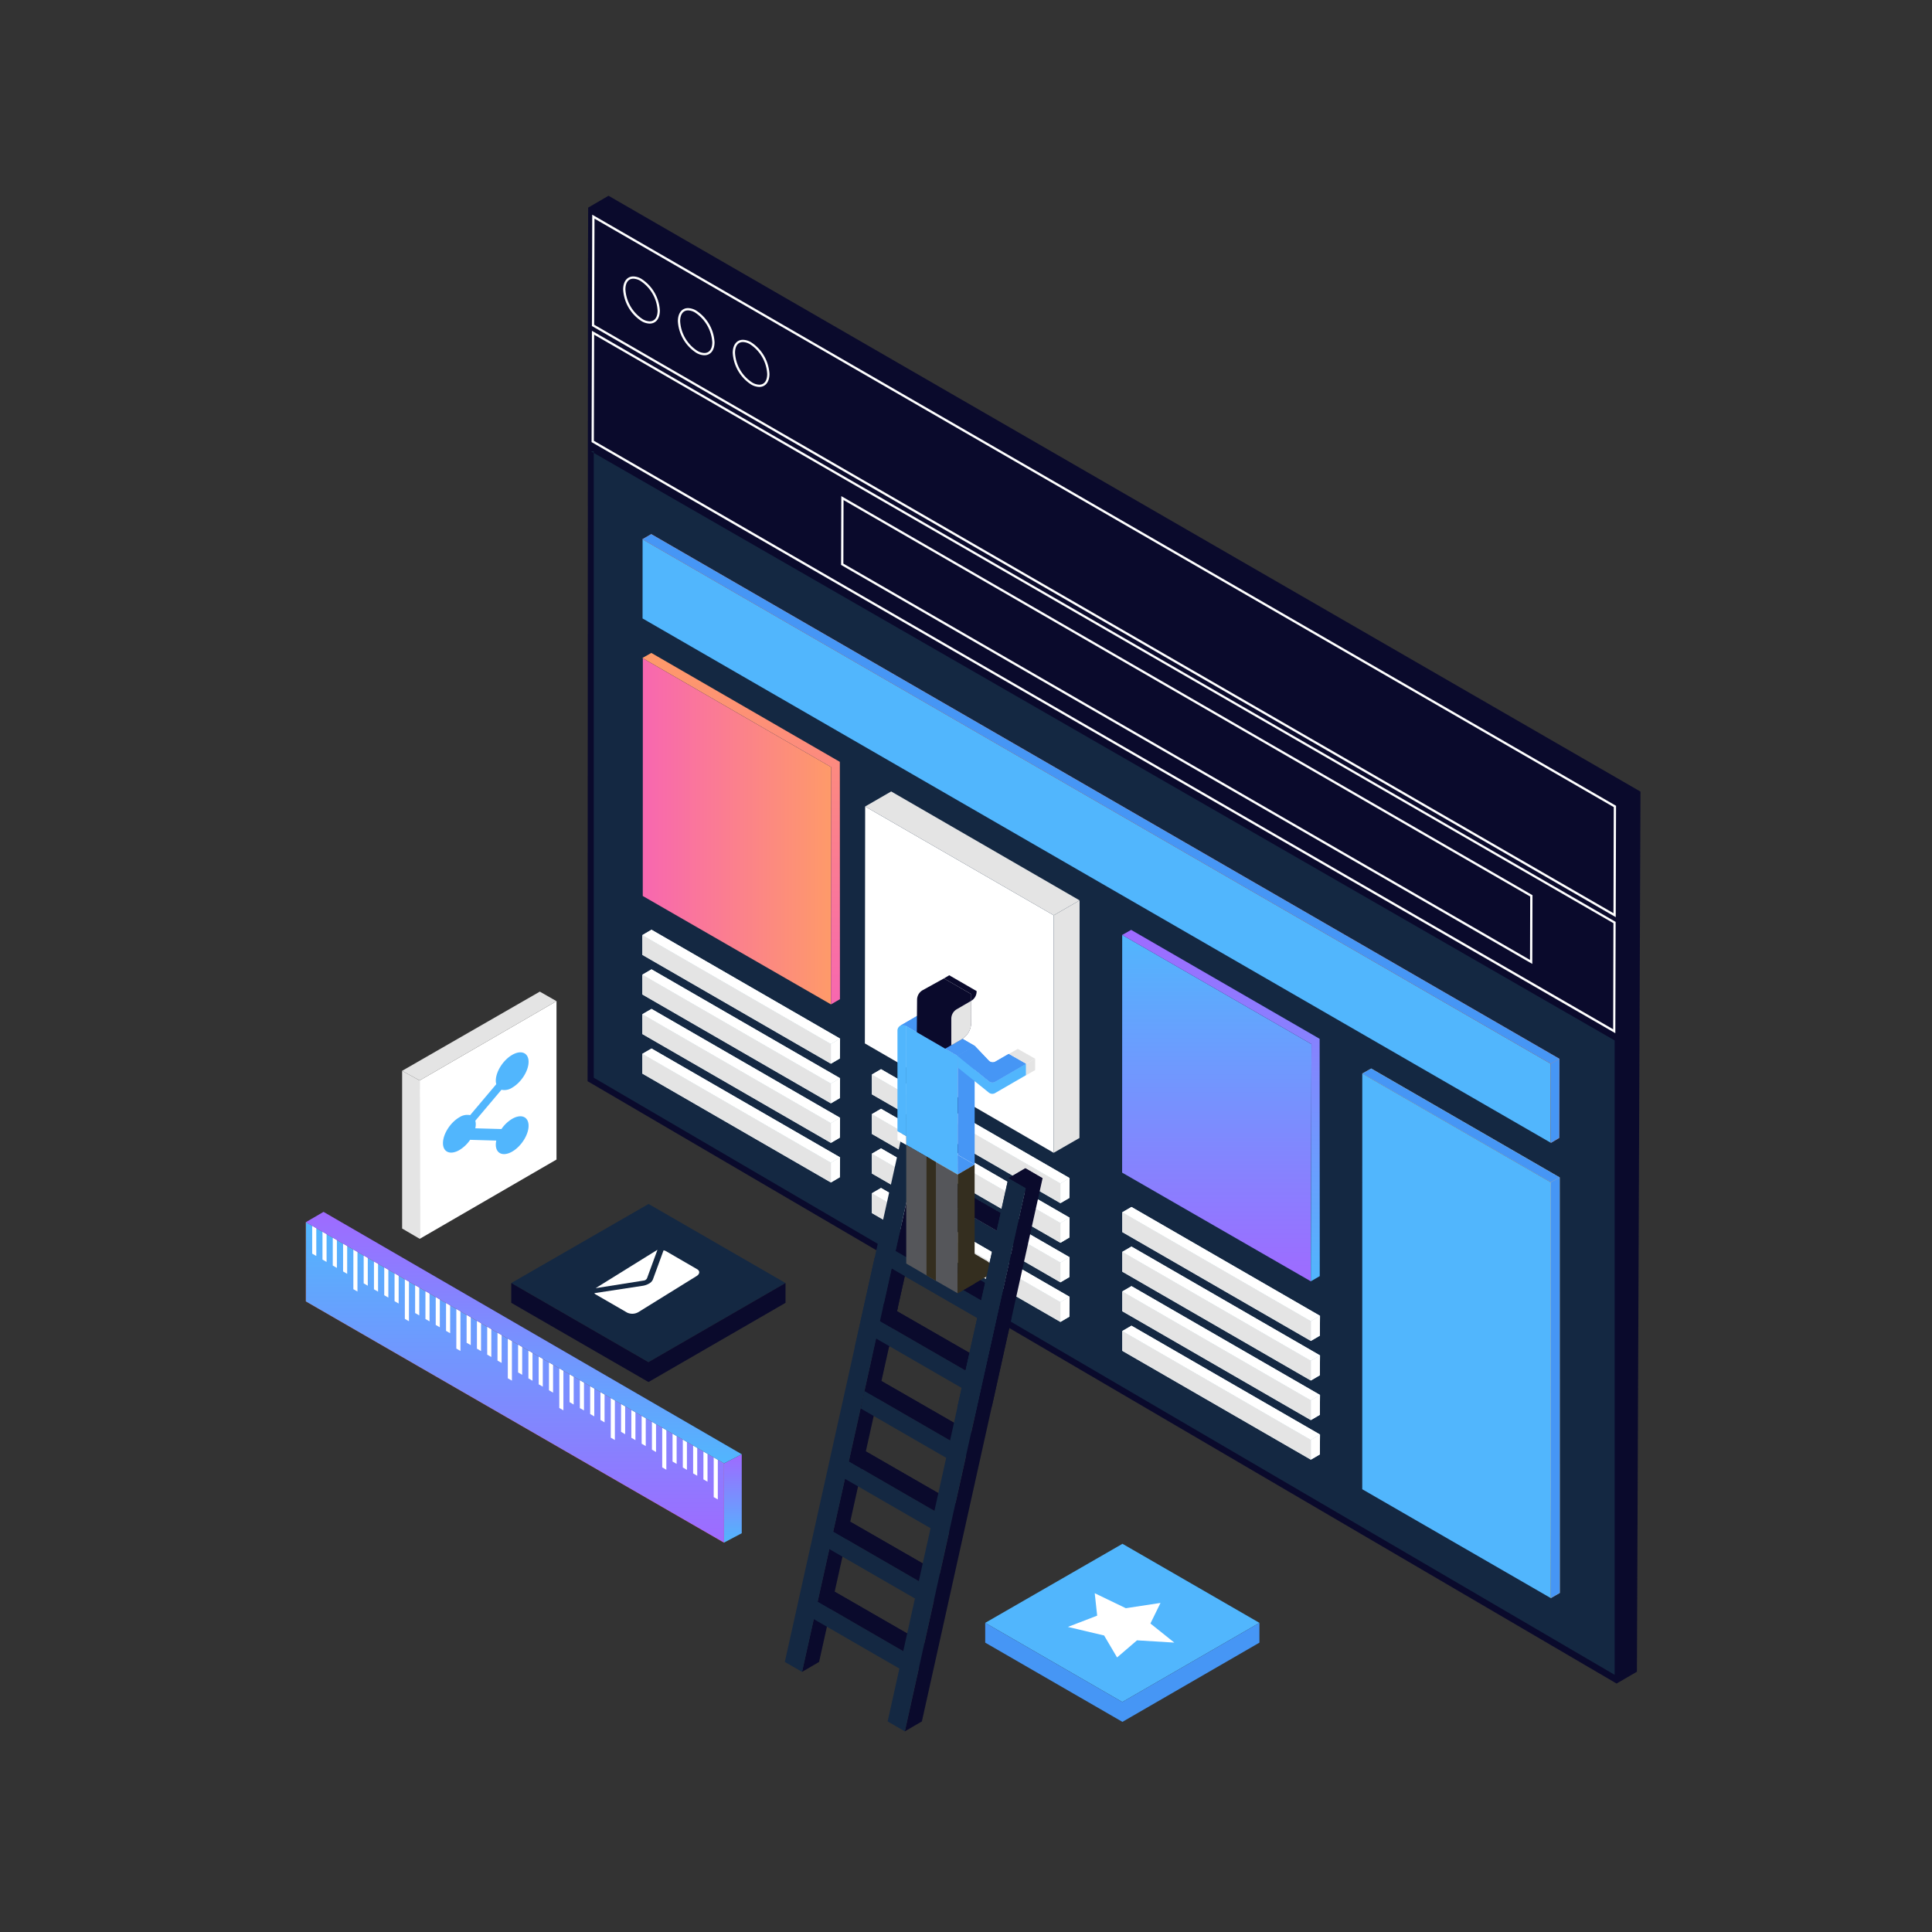 <svg xmlns="http://www.w3.org/2000/svg" xmlns:xlink="http://www.w3.org/1999/xlink" width="665" height="665" viewBox="0 0 665 665">
  <rect x="0" y="0" width="665" height="665" fill="#333333" stroke="none"/>
  <defs>
    <linearGradient id="linear-gradient" x1="221.24" y1="286.15" x2="286.1" y2="286.15" gradientUnits="userSpaceOnUse">
      <stop offset="0" stop-color="#f867b0"/>
      <stop offset="1" stop-color="#fe9a69"/>
    </linearGradient>
    <linearGradient id="linear-gradient-2" x1="418.83" y1="441.03" x2="418.83" y2="321.81" gradientUnits="userSpaceOnUse">
      <stop offset="0" stop-color="#9f6aff"/>
      <stop offset="1" stop-color="#51b6fd"/>
    </linearGradient>
    <linearGradient id="linear-gradient-3" x1="255.11" y1="345.72" x2="255.11" y2="224.74" xlink:href="#linear-gradient"/>
    <linearGradient id="linear-gradient-4" x1="420.26" y1="441.03" x2="420.26" y2="320.07" gradientUnits="userSpaceOnUse">
      <stop offset="0" stop-color="#51b6fd"/>
      <stop offset="1" stop-color="#9f6aff"/>
    </linearGradient>
    <linearGradient id="linear-gradient-5" x1="177.24" y1="530.98" x2="177.24" y2="420.67" xlink:href="#linear-gradient-2"/>
    <linearGradient id="linear-gradient-6" x1="252.26" y1="530.98" x2="252.26" y2="500.56" xlink:href="#linear-gradient-4"/>
    <linearGradient id="linear-gradient-7" x1="180.29" y1="503.7" x2="180.29" y2="417.13" xlink:href="#linear-gradient-4"/>
  </defs>
  <title>animation06</title>
  <g id="Layer_2" data-name="Layer 2">
    <g id="Layer_1-2" data-name="Layer 1">
      <g>
        <line id="bezier04" x1="334.65" y1="610" x2="285.65" y2="582" fill="none"/>
        <line id="bezier03" x1="393.65" y1="644" x2="334.65" y2="610" fill="none"/>
        <line id="bezier02" x1="182.65" y1="522" x2="393.65" y2="644" fill="none"/>
        <line id="bezier01" x1="292.15" y1="585.5" x2="182.65" y2="522" fill="none"/>
        <g>
          <polyline points="175.98 441.62 223.24 414.41 270.38 441.62 223.19 468.86 175.98 441.62" fill="#142842"/>
          <polyline points="175.98 441.62 175.98 448.44 223.21 475.7 270.38 448.44 270.38 441.62 223.19 468.86 175.98 441.62" fill="#0a0a2c"/>
          <path d="M221.51,440.78l-16.46,2.61.24-.17L226,430.36l.29-.15L222.7,440A1.45,1.45,0,0,1,221.51,440.78Z" fill="#fff"/>
          <path d="M229.18,430.62l10.8,6.26c1,.59.92,1.64-.21,2.34l-20,12.39a4.18,4.18,0,0,1-3.89.2l-10.81-6.25a1.39,1.39,0,0,1-.5-.45l16.61-2.53a6.21,6.21,0,0,0,2.29-.81,2.9,2.9,0,0,0,1.27-1.4l3.66-10A2.61,2.61,0,0,1,229.18,430.62Z" fill="#fff"/>
        </g>
        <g>
          <polyline points="191.55 344.6 144.45 371.9 144.47 426.41 191.55 399.12 191.55 344.6" fill="#fff"/>
          <path d="M176.3,385.1a11.8,11.8,0,0,0-3.7,3.52l-9-.25a6.91,6.91,0,0,0,.16-1.4,4.49,4.49,0,0,0-.16-1.21l9-10.66a4.83,4.83,0,0,0,3.7-.73c3.12-1.8,5.64-5.78,5.64-8.89s-2.52-4.19-5.64-2.39-5.64,5.77-5.64,8.88a4.49,4.49,0,0,0,.16,1.21l-9,10.66a4.91,4.91,0,0,0-3.71.74c-3.11,1.79-5.64,5.77-5.64,8.89s2.53,4.18,5.64,2.39a12,12,0,0,0,3.71-3.53l9,.26a6.74,6.74,0,0,0-.16,1.39c0,3.12,2.53,4.19,5.64,2.4s5.64-5.78,5.64-8.89S179.42,383.3,176.3,385.1Z" fill="#51b6fd"/>
          <polyline points="144.47 426.41 138.41 422.86 138.41 368.58 144.45 371.9 144.47 426.41" fill="#e4e4e4"/>
          <polyline points="185.81 341.32 138.41 368.58 144.45 371.9 191.55 344.6 185.81 341.32" fill="#e4e4e4"/>
        </g>
        <g>
          <polyline points="339.11 558.59 386.36 531.38 433.5 558.59 386.31 585.84 339.11 558.59" fill="#51b6fd"/>
          <polygon points="399.45 551.73 395.98 558.81 404.2 565.39 391.36 564.61 384.5 570.5 380.04 562.94 367.57 559.99 377.65 556.11 376.81 548.39 387.51 553.55 399.45 551.73" fill="#fff"/>
          <polyline points="339.11 558.59 339.11 565.4 386.34 592.67 433.5 565.4 433.5 558.59 386.31 585.84 339.11 558.59" fill="#4696f5"/>
        </g>
        <rect width="665" height="665" fill="none"/>
        <g>
          <path d="M209.45,67.38l-7,4.08-.09,30.18,0,0V113h0l-.11,259.15L556.43,579.48l7-4.07,1.23-302.94Z" fill="#0a0a2c"/>
          <g>
            <path d="M236.83,106.84h0a5,5,0,0,1,2.45.76,13.23,13.23,0,0,1,5.89,10.22c0,2.31-1,3.68-2.72,3.68a5,5,0,0,1-2.43-.75,13,13,0,0,1-5.91-10.21c0-2.32,1-3.7,2.72-3.7m0-.79c-2.07,0-3.49,1.65-3.5,4.49a13.86,13.86,0,0,0,6.3,10.88,5.66,5.66,0,0,0,2.82.86c2.06,0,3.49-1.63,3.5-4.46a13.91,13.91,0,0,0-6.28-10.9,5.75,5.75,0,0,0-2.84-.87Z" fill="#fff"/>
            <path d="M218,95.93h0a5,5,0,0,1,2.44.76,13.06,13.06,0,0,1,5.9,10.23c0,2.3-1,3.68-2.72,3.68a5,5,0,0,1-2.44-.76,13.19,13.19,0,0,1-5.91-10.21c0-2.32,1-3.7,2.73-3.7m0-.78c-2.07,0-3.5,1.64-3.51,4.48a13.91,13.91,0,0,0,6.3,10.89,5.79,5.79,0,0,0,2.83.86c2.07,0,3.5-1.63,3.51-4.46a13.9,13.9,0,0,0-6.3-10.9,5.74,5.74,0,0,0-2.83-.87Z" fill="#fff"/>
            <path d="M255.72,117.74h0a5,5,0,0,1,2.44.76,13,13,0,0,1,5.91,10.23c0,2.3-1,3.68-2.73,3.68a5,5,0,0,1-2.44-.76,13,13,0,0,1-5.9-10.21c0-2.32,1-3.7,2.72-3.7m0-.78c-2.07,0-3.5,1.64-3.51,4.48a13.93,13.93,0,0,0,6.3,10.89,5.82,5.82,0,0,0,2.83.86c2.07,0,3.5-1.63,3.51-4.46a13.9,13.9,0,0,0-6.3-10.91,5.82,5.82,0,0,0-2.83-.86Z" fill="#fff"/>
            <path d="M290.35,172.12,526.7,308.58l-.06,21.84L290.29,194l.06-21.85m-.77-1.35-.08,23.65L527.42,331.78l.07-23.65L289.58,170.77Z" fill="#fff"/>
            <path d="M204.63,75.26,555.46,277.81l-.1,36.52L204.52,111.77l.11-36.51m-.78-1.36-.11,38.32,352.4,203.46.11-38.32L203.85,73.9Z" fill="#fff"/>
            <path d="M204.51,115.21,555.35,317.76l-.1,36.52L204.41,151.72l.1-36.51m-.77-1.35-.12,38.31L556,355.63l.11-38.32L203.74,113.86Z" fill="#fff"/>
          </g>
          <polyline points="204.37 155.34 204.37 370.95 555.77 576.48 555.77 358.12 203.41 155.34" fill="#142842"/>
          <polyline points="221.18 185.63 221.17 212.87 533.77 393.34 533.79 366.14 221.18 185.63" fill="#51b6fd"/>
          <polyline points="221.27 226.59 221.24 308.4 286.03 345.72 286.1 264.05 221.27 226.59" fill="url(#linear-gradient)"/>
          <polyline points="297.79 277.59 297.69 359.15 362.68 396.8 362.7 315.05 297.79 277.59" fill="#fff"/>
          <polyline points="386.26 321.81 386.24 403.62 451.19 441.03 451.42 359.39 386.26 321.81" fill="url(#linear-gradient-2)"/>
          <polyline points="468.9 369.53 468.89 512.6 533.79 550.07 534.06 407.11 468.9 369.53" fill="#51b6fd"/>
          <polyline points="221.12 185.61 224.16 183.85 536.75 364.44 536.69 391.72 533.8 393.4 533.79 366.13 221.12 185.61" fill="#f37c54"/>
          <polyline points="536.75 364.44 533.79 366.13 533.8 393.4 536.69 391.64 536.75 364.44" fill="#4696f5"/>
          <polyline points="221.11 226.48 224.19 224.74 289.07 262.23 289.11 343.92 286.03 345.72 286.1 264.05 221.11 226.48" fill="url(#linear-gradient-3)"/>
          <polyline points="386.26 321.81 389.34 320.07 454.22 357.56 454.26 439.25 451.19 441.03 451.42 359.39 386.26 321.81" fill="url(#linear-gradient-4)"/>
          <polyline points="468.89 369.53 471.97 367.79 536.85 405.27 536.88 548.29 533.8 550.07 533.74 406.92 468.89 369.53" fill="#f2c06b"/>
          <polyline points="536.85 405.27 536.85 405.27 536.88 548.29 536.88 548.29 536.85 405.27" fill="#e5f4f7"/>
          <polyline points="536.85 405.27 536.85 405.27 536.88 548.29 536.88 548.29 536.85 405.27" fill="#d1d3d4"/>
          <polyline points="536.85 405.27 533.74 406.92 533.8 550.07 536.88 548.29 536.85 405.27" fill="#4696f5"/>
          <polyline points="224.16 183.85 221.12 185.61 533.79 366.13 536.75 364.44 224.16 183.85" fill="#4696f5"/>
          <polyline points="471.97 367.79 468.89 369.53 533.74 406.92 536.85 405.27 471.97 367.79" fill="#4696f5"/>
          <g>
            <polyline points="221.1 321.86 221.1 328.67 286 366.13 286 359.33 221.1 321.86" fill="#e5f4f7"/>
            <polyline points="221.1 321.86 221.1 328.67 286 366.13 286 359.33 221.1 321.86" fill="#e4e4e4"/>
            <polyline points="289.15 357.49 286 359.33 286 366.13 289.08 364.33 289.15 357.49" fill="#e5f4f7"/>
            <polyline points="289.15 357.49 286 359.33 286 366.13 289.08 364.33 289.15 357.49" fill="#fff"/>
            <polyline points="224.25 320.02 221.1 321.86 286 359.33 289.15 357.49 224.25 320.02" fill="#e5f4f7"/>
            <polyline points="224.25 320.02 221.1 321.86 286 359.33 289.15 357.49 224.25 320.02" fill="#fff"/>
            <polyline points="221.1 335.49 221.1 342.3 286 379.77 286 372.95 221.1 335.49" fill="#e5f4f7"/>
            <polyline points="221.1 335.49 221.1 342.3 286 379.77 286 372.95 221.1 335.49" fill="#e4e4e4"/>
            <polyline points="289.15 371.12 286 372.95 286 379.77 289.08 377.96 289.15 371.12" fill="#e5f4f7"/>
            <polyline points="289.15 371.12 286 372.95 286 379.77 289.08 377.96 289.15 371.12" fill="#fff"/>
            <polyline points="224.25 333.65 221.1 335.49 286 372.95 289.15 371.12 224.25 333.65" fill="#e5f4f7"/>
            <polyline points="224.25 333.65 221.1 335.49 286 372.95 289.15 371.12 224.25 333.65" fill="#fff"/>
            <polyline points="221.1 349.1 221.1 355.92 286 393.38 286 386.57 221.1 349.1" fill="#e5f4f7"/>
            <polyline points="221.1 349.1 221.1 355.92 286 393.38 286 386.57 221.1 349.1" fill="#e4e4e4"/>
            <polyline points="289.15 384.74 286 386.57 286 393.38 289.08 391.58 289.15 384.74" fill="#e5f4f7"/>
            <polyline points="289.15 384.74 286 386.57 286 393.38 289.08 391.58 289.15 384.74" fill="#fff"/>
            <polyline points="224.25 347.27 221.1 349.1 286 386.57 289.15 384.74 224.25 347.27" fill="#e5f4f7"/>
            <polyline points="224.25 347.27 221.1 349.1 286 386.57 289.15 384.74 224.25 347.27" fill="#fff"/>
            <polyline points="221.1 362.73 221.1 369.54 286 407.01 286 400.19 221.1 362.73" fill="#e5f4f7"/>
            <polyline points="221.1 362.73 221.1 369.54 286 407.01 286 400.19 221.1 362.73" fill="#e4e4e4"/>
            <polyline points="289.15 398.36 286 400.19 286 407.01 289.08 405.2 289.15 398.36" fill="#e5f4f7"/>
            <polyline points="289.15 398.36 286 400.19 286 407.01 289.08 405.2 289.15 398.36" fill="#fff"/>
            <polyline points="224.25 360.9 221.1 362.73 286 400.19 289.15 398.36 224.25 360.9" fill="#e5f4f7"/>
            <polyline points="224.25 360.9 221.1 362.73 286 400.19 289.15 398.36 224.25 360.9" fill="#fff"/>
          </g>
          <g>
            <polyline points="300.1 369.86 300.1 376.67 365 414.13 365 407.33 300.1 369.86" fill="#e5f4f7"/>
            <polyline points="300.1 369.86 300.1 376.67 365 414.13 365 407.33 300.1 369.86" fill="#e4e4e4"/>
            <polyline points="368.15 405.49 365 407.33 365 414.13 368.08 412.33 368.15 405.49" fill="#e5f4f7"/>
            <polyline points="368.15 405.49 365 407.33 365 414.13 368.08 412.33 368.15 405.49" fill="#fff"/>
            <polyline points="303.25 368.02 300.1 369.86 365 407.33 368.15 405.49 303.25 368.02" fill="#e5f4f7"/>
            <polyline points="303.25 368.02 300.1 369.86 365 407.33 368.15 405.49 303.25 368.02" fill="#fff"/>
            <polyline points="300.1 383.49 300.1 390.3 365 427.77 365 420.95 300.1 383.49" fill="#e5f4f7"/>
            <polyline points="300.1 383.49 300.1 390.3 365 427.77 365 420.95 300.1 383.49" fill="#e4e4e4"/>
            <polyline points="368.15 419.12 365 420.95 365 427.77 368.08 425.96 368.15 419.12" fill="#e5f4f7"/>
            <polyline points="368.15 419.12 365 420.95 365 427.77 368.08 425.96 368.15 419.12" fill="#fff"/>
            <polyline points="303.25 381.65 300.1 383.49 365 420.95 368.15 419.12 303.25 381.65" fill="#e5f4f7"/>
            <polyline points="303.25 381.65 300.1 383.49 365 420.95 368.15 419.12 303.25 381.65" fill="#fff"/>
            <polyline points="300.1 397.1 300.1 403.92 365 441.38 365 434.57 300.1 397.1" fill="#e5f4f7"/>
            <polyline points="300.1 397.1 300.1 403.92 365 441.38 365 434.57 300.1 397.1" fill="#e4e4e4"/>
            <polyline points="368.15 432.74 365 434.57 365 441.38 368.08 439.58 368.15 432.74" fill="#e5f4f7"/>
            <polyline points="368.15 432.74 365 434.57 365 441.38 368.08 439.58 368.15 432.74" fill="#fff"/>
            <polyline points="303.25 395.27 300.1 397.1 365 434.57 368.15 432.74 303.25 395.27" fill="#e5f4f7"/>
            <polyline points="303.25 395.27 300.1 397.1 365 434.57 368.15 432.74 303.25 395.27" fill="#fff"/>
            <polyline points="300.1 410.73 300.1 417.54 365 455.01 365 448.19 300.1 410.73" fill="#e5f4f7"/>
            <polyline points="300.1 410.73 300.1 417.54 365 455.01 365 448.19 300.1 410.73" fill="#e4e4e4"/>
            <polyline points="368.15 446.36 365 448.19 365 455.01 368.08 453.2 368.15 446.36" fill="#e5f4f7"/>
            <polyline points="368.15 446.36 365 448.19 365 455.01 368.08 453.2 368.15 446.36" fill="#fff"/>
            <polyline points="303.25 408.9 300.1 410.73 365 448.19 368.15 446.36 303.25 408.9" fill="#e5f4f7"/>
            <polyline points="303.25 408.9 300.1 410.73 365 448.19 368.15 446.36 303.25 408.9" fill="#fff"/>
          </g>
          <polyline points="386.3 417.27 386.3 424.09 451.2 461.55 451.2 454.74 386.3 417.27" fill="#e5f4f7"/>
          <polyline points="386.3 417.27 386.3 424.09 451.2 461.55 451.2 454.74 386.3 417.27" fill="#e4e4e4"/>
          <polyline points="454.35 452.91 451.2 454.74 451.2 461.55 454.29 459.75 454.35 452.91" fill="#e5f4f7"/>
          <polyline points="454.35 452.91 451.2 454.74 451.2 461.55 454.29 459.75 454.35 452.91" fill="#fff"/>
          <polyline points="389.45 415.44 386.3 417.27 451.2 454.74 454.35 452.91 389.45 415.44" fill="#e5f4f7"/>
          <polyline points="389.45 415.44 386.3 417.27 451.2 454.74 454.35 452.91 389.45 415.44" fill="#fff"/>
          <polyline points="386.3 430.9 386.3 437.71 451.2 475.18 451.2 468.37 386.3 430.9" fill="#e5f4f7"/>
          <polyline points="386.3 430.9 386.3 437.71 451.2 475.18 451.2 468.37 386.3 430.9" fill="#e4e4e4"/>
          <polyline points="454.35 466.53 451.2 468.37 451.2 475.18 454.29 473.37 454.35 466.53" fill="#e5f4f7"/>
          <polyline points="454.35 466.53 451.2 468.37 451.2 475.18 454.29 473.37 454.35 466.53" fill="#fff"/>
          <polyline points="389.45 429.07 386.3 430.9 451.2 468.37 454.35 466.53 389.45 429.07" fill="#e5f4f7"/>
          <polyline points="389.45 429.07 386.3 430.9 451.2 468.37 454.35 466.53 389.45 429.07" fill="#fff"/>
          <polyline points="386.3 444.52 386.3 451.33 451.2 488.8 451.2 481.98 386.3 444.52" fill="#e5f4f7"/>
          <polyline points="386.3 444.52 386.3 451.33 451.2 488.8 451.2 481.98 386.3 444.52" fill="#e4e4e4"/>
          <polyline points="454.35 480.15 451.2 481.98 451.2 488.8 454.29 486.99 454.35 480.15" fill="#e5f4f7"/>
          <polyline points="454.35 480.15 451.2 481.98 451.2 488.8 454.29 486.99 454.35 480.15" fill="#fff"/>
          <polyline points="389.45 442.69 386.3 444.52 451.2 481.98 454.35 480.15 389.45 442.69" fill="#e5f4f7"/>
          <polyline points="389.45 442.69 386.3 444.52 451.2 481.98 454.35 480.15 389.45 442.69" fill="#fff"/>
          <polyline points="386.3 458.14 386.3 464.96 451.2 502.42 451.2 495.61 386.3 458.14" fill="#e5f4f7"/>
          <polyline points="386.3 458.14 386.3 464.96 451.2 502.42 451.2 495.61 386.3 458.14" fill="#e4e4e4"/>
          <polyline points="454.35 493.77 451.2 495.61 451.2 502.42 454.29 500.62 454.35 493.77" fill="#e5f4f7"/>
          <polyline points="454.35 493.77 451.2 495.61 451.2 502.42 454.29 500.62 454.35 493.77" fill="#fff"/>
          <polyline points="389.45 456.31 386.3 458.14 451.2 495.61 454.35 493.77 389.45 456.31" fill="#e5f4f7"/>
          <polyline points="389.45 456.31 386.3 458.14 451.2 495.61 454.35 493.77 389.45 456.31" fill="#fff"/>
          <polyline points="306.75 272.42 297.79 277.59 362.7 315.05 371.6 309.91 306.75 272.42" fill="#e4e4e4"/>
          <polygon points="371.6 309.91 371.55 391.7 362.68 396.8 362.7 315.05 371.6 309.91" fill="#e4e4e4"/>
        </g>
        <g>
          <polyline points="249.21 530.98 105.28 447.94 105.28 420.67 249.21 503.7 249.21 530.98" fill="#eb4517"/>
          <polyline points="249.21 530.98 105.28 447.94 105.28 420.67 249.21 503.7 249.21 530.98" fill="url(#linear-gradient-5)"/>
          <polyline points="108.87 432.32 107.46 431.51 107.46 421.92 108.87 422.74 108.87 432.32" fill="#fff"/>
          <polyline points="112.41 434.37 111 433.55 111 423.97 112.41 424.78 112.41 434.37" fill="#fff"/>
          <polyline points="115.96 436.42 114.54 435.6 114.54 426.01 115.96 426.83 115.96 436.42" fill="#fff"/>
          <polyline points="119.5 438.46 118.09 437.64 118.09 428.06 119.5 428.87 119.5 438.46" fill="#fff"/>
          <polyline points="126.59 442.55 125.18 441.73 125.18 432.15 126.59 432.96 126.59 442.55" fill="#fff"/>
          <polyline points="130.13 444.59 128.72 443.78 128.72 434.19 130.13 435 130.13 444.59" fill="#fff"/>
          <polyline points="133.67 446.64 132.26 445.82 132.26 436.24 133.67 437.05 133.67 446.64" fill="#fff"/>
          <polyline points="137.22 448.68 135.81 447.87 135.81 438.28 137.22 439.1 137.22 448.68" fill="#fff"/>
          <polyline points="144.31 452.77 142.89 451.95 142.89 442.37 144.31 443.18 144.31 452.77" fill="#fff"/>
          <polyline points="147.85 454.81 146.44 454 146.44 444.41 147.85 445.23 147.85 454.81" fill="#fff"/>
          <polyline points="151.39 456.86 149.98 456.04 149.98 446.46 151.39 447.27 151.39 456.86" fill="#fff"/>
          <polyline points="154.94 458.9 153.53 458.09 153.53 448.5 154.94 449.32 154.94 458.9" fill="#fff"/>
          <polyline points="162.03 462.99 160.61 462.18 160.61 452.59 162.03 453.41 162.03 462.99" fill="#fff"/>
          <polyline points="165.57 465.04 164.16 464.22 164.16 454.64 165.57 455.45 165.57 465.04" fill="#fff"/>
          <polyline points="169.11 467.08 167.7 466.27 167.7 456.68 169.11 457.5 169.11 467.08" fill="#fff"/>
          <polyline points="172.66 469.12 171.24 468.31 171.24 458.72 172.66 459.54 172.66 469.12" fill="#fff"/>
          <polyline points="179.74 473.21 178.33 472.4 178.33 462.81 179.74 463.63 179.74 473.21" fill="#fff"/>
          <polyline points="183.29 475.26 181.88 474.44 181.88 464.86 183.29 465.67 183.29 475.26" fill="#fff"/>
          <polyline points="186.83 477.3 185.42 476.49 185.42 466.9 186.83 467.71 186.83 477.3" fill="#fff"/>
          <polyline points="190.37 479.35 188.96 478.53 188.96 468.95 190.37 469.76 190.37 479.35" fill="#fff"/>
          <polyline points="197.46 483.44 196.05 482.62 196.05 473.04 197.46 473.85 197.46 483.44" fill="#fff"/>
          <polyline points="201.01 485.48 199.59 484.67 199.59 475.08 201.01 475.89 201.01 485.48" fill="#fff"/>
          <polyline points="204.55 487.52 203.14 486.71 203.14 477.13 204.55 477.94 204.55 487.52" fill="#fff"/>
          <polyline points="208.09 489.57 206.68 488.76 206.68 479.17 208.09 479.98 208.09 489.57" fill="#fff"/>
          <polyline points="215.18 493.66 213.77 492.84 213.77 483.26 215.18 484.07 215.18 493.66" fill="#fff"/>
          <polyline points="218.72 495.7 217.31 494.89 217.31 485.3 218.72 486.12 218.72 495.7" fill="#fff"/>
          <polyline points="222.27 497.75 220.86 496.93 220.86 487.35 222.27 488.16 222.27 497.75" fill="#fff"/>
          <polyline points="225.81 499.79 224.4 498.98 224.4 489.39 225.81 490.2 225.81 499.79" fill="#fff"/>
          <polyline points="232.9 503.88 231.49 503.06 231.49 493.48 232.9 494.3 232.9 503.88" fill="#fff"/>
          <polyline points="236.44 505.93 235.03 505.11 235.03 495.52 236.44 496.34 236.44 505.93" fill="#fff"/>
          <polyline points="239.99 507.97 238.58 507.15 238.58 497.57 239.99 498.38 239.99 507.97" fill="#fff"/>
          <polyline points="243.53 510.01 242.12 509.2 242.12 499.62 243.53 500.43 243.53 510.01" fill="#fff"/>
          <polyline points="123.04 444.55 121.63 443.74 121.63 430.1 123.04 430.92 123.04 444.55" fill="#fff"/>
          <polyline points="140.76 454.77 139.35 453.96 139.35 440.32 140.76 441.14 140.76 454.77" fill="#fff"/>
          <polyline points="158.48 465 157.07 464.18 157.07 450.55 158.48 451.36 158.48 465" fill="#fff"/>
          <polyline points="176.2 475.22 174.79 474.41 174.79 460.77 176.2 461.58 176.2 475.22" fill="#fff"/>
          <polyline points="193.92 485.44 192.51 484.63 192.51 470.99 193.92 471.81 193.92 485.44" fill="#fff"/>
          <polyline points="211.64 495.66 210.23 494.85 210.23 481.21 211.64 482.03 211.64 495.66" fill="#fff"/>
          <polyline points="229.36 505.89 227.94 505.07 227.94 491.44 229.36 492.25 229.36 505.89" fill="#fff"/>
          <polyline points="247.07 516.11 245.66 515.3 245.66 501.66 247.07 502.47 247.07 516.11" fill="#fff"/>
          <polyline points="255.31 500.56 255.31 527.74 249.21 530.98 249.21 503.7 255.31 500.56" fill="url(#linear-gradient-6)"/>
          <polyline points="105.28 420.67 111.36 417.13 255.31 500.56 249.21 503.7 105.28 420.67" fill="url(#linear-gradient-7)"/>
        </g>
        <g id="ladderGuy">
          <polyline points="332.54 478.6 332.55 481.55 332.55 481.56 332.54 478.61 332.54 478.6" fill="#e4e4e5"/>
          <polyline points="311.69 385.09 317.54 381.65 323.47 385.09 306.02 463.62 300.14 467.05 317.62 388.53 311.69 385.09" fill="#0a0a2c"/>
          <polyline points="309.14 403.98 309.14 410.8 344.54 431.24 344.51 424.4 309.14 403.98" fill="#142842"/>
          <polyline points="309.14 403.98 314.98 400.62 350.44 421.02 350.44 427.83 344.54 431.24 344.51 424.4 309.14 403.98" fill="#0a0a2c"/>
          <polyline points="319.47 403.19 319.46 403.19 350.34 420.96 319.47 403.19" fill="#fffffe"/>
          <polyline points="319.47 403.19 319.46 403.19 350.34 420.96 319.47 403.19" fill="#d2cfcb"/>
          <polyline points="313.61 406.57 313.6 406.57 344.51 424.4 313.61 406.57" fill="#b19380"/>
          <polyline points="319.46 403.19 313.61 406.57 344.51 424.4 344.54 431.24 348.57 428.9 350.34 420.96 319.46 403.19" fill="#0a0a2c"/>
          <polyline points="303.76 428.02 303.76 434.84 339.17 455.27 339.14 448.44 303.76 428.02" fill="#142842"/>
          <polyline points="303.76 428.02 309.6 424.65 345.07 445.05 345.07 451.87 339.17 455.27 339.14 448.44 303.76 428.02" fill="#0a0a2c"/>
          <polyline points="314.11 427.24 314.1 427.24 344.99 445.01 344.99 445.01 314.11 427.24" fill="#fffffe"/>
          <polyline points="314.11 427.24 314.1 427.24 344.99 445.01 344.99 445.01 314.11 427.24" fill="#fff"/>
          <polyline points="314.1 427.23 314.1 427.24 314.1 427.24 314.11 427.24 314.1 427.23" fill="#0a0a2c"/>
          <polyline points="314.1 427.24 308.26 430.59 339.14 448.44 339.17 455.27 343.23 452.93 344.99 445.01 314.1 427.24 314.1 427.24" fill="#0a0a2c"/>
          <polyline points="347.08 405.56 352.93 402.12 358.86 405.56 341.41 484.09 335.53 487.51 353.01 409 347.08 405.56" fill="#0a0a2c"/>
          <polyline points="294.24 463.61 300.14 467.05 317.62 388.53 311.69 385.09 294.24 463.61" fill="#142842"/>
          <polyline points="311.94 384.94 311.7 385.09 311.94 385.23 311.94 384.94" fill="#0a0a2c"/>
          <polyline points="352.93 402.12 347.93 405.06 347.08 405.56 353.01 409 358.86 405.56 352.93 402.12" fill="#0a0a2c"/>
          <polyline points="300.98 433.21 306.83 429.77 312.76 433.21 281.93 572.05 276.05 575.47 306.91 436.65 300.98 433.21" fill="#0a0a2c"/>
          <polyline points="298.43 452.11 298.43 458.92 333.83 479.36 333.8 472.52 298.43 452.11" fill="#142842"/>
          <polyline points="292.17 502.96 289.27 508.11 324.67 528.54 324.64 521.71 292.17 502.96" fill="#142842"/>
          <polyline points="286.8 527.13 283.37 532 318.77 552.43 318.74 545.6 286.8 527.13" fill="#142842"/>
          <polyline points="297.55 478.72 296.24 484.79 328.46 503.39 328.43 496.56 297.55 478.72" fill="#142842"/>
          <polyline points="281.43 551.23 277.45 555.78 312.86 576.22 312.83 569.39 281.43 551.23" fill="#142842"/>
          <polyline points="281.43 551.23 287.23 547.83 318.76 566 318.76 572.81 312.86 576.22 312.83 569.39 281.43 551.23" fill="#0a0a2c"/>
          <polyline points="298.43 452.11 304.27 448.74 339.73 469.14 339.73 475.95 333.83 479.36 333.8 472.52 298.43 452.11" fill="#0a0a2c"/>
          <polyline points="297.55 478.72 303.39 475.35 334.36 493.17 334.36 499.98 328.46 503.39 328.43 496.56 297.55 478.72" fill="#0a0a2c"/>
          <polyline points="292.17 502.96 298.03 499.58 330.57 518.32 330.57 525.13 324.67 528.54 324.64 521.71 292.17 502.96" fill="#0a0a2c"/>
          <polyline points="286.8 527.13 292.64 523.78 324.67 542.21 324.67 549.02 318.77 552.43 318.74 545.6 286.8 527.13" fill="#0a0a2c"/>
          <polyline points="308.74 451.31 302.87 454.67 333.8 472.52 333.83 479.36 339.73 475.95 339.73 469.14 308.74 451.31" fill="#0a0a2c"/>
          <polyline points="303.39 475.35 297.55 478.72 328.43 496.56 328.46 503.39 334.36 499.98 334.36 493.17 332.58 492.15 303.39 475.35" fill="#0a0a2c"/>
          <polyline points="298.03 499.58 298.02 499.59 292.17 502.96 324.64 521.71 324.67 528.54 330.57 525.13 330.57 520.15 330.57 518.32 298.03 499.58" fill="#0a0a2c"/>
          <polyline points="292.64 523.78 286.8 527.13 318.74 545.6 318.77 552.43 324.67 549.02 324.67 542.21 311.54 534.65 292.64 523.78" fill="#0a0a2c"/>
          <polyline points="287.23 547.83 281.43 551.23 312.83 569.39 312.86 576.22 318.76 572.81 318.76 566 287.23 547.83" fill="#0a0a2c"/>
          <polygon points="336.37 453.68 342.22 450.23 348.15 453.68 317.32 592.51 311.44 595.94 342.3 457.12 336.37 453.68" fill="#0a0a2c"/>
          <polygon points="270.14 572.04 276.08 575.47 310.39 420.95 300.98 433.21 270.14 572.04" fill="#142842"/>
          <polygon points="304.81 428.6 304.81 435.41 340.22 455.85 340.18 449.02 304.81 428.6" fill="#142842"/>
          <polygon points="305.53 592.51 311.44 595.94 347.63 432.95 336.37 453.68 305.53 592.51" fill="#142842"/>
          <polygon points="307.37 452.08 308.74 451.31 309.01 450.17 304.26 448.59 303.94 450.03 307.37 452.08" fill="#0a0a2c"/>
          <polygon points="329.62 484.08 335.53 487.51 353.01 409 347.08 405.56 329.62 484.08" fill="#142842"/>
          <polyline points="309.84 353.09 310.78 352.53 316.66 349.11 317.83 349.79 323.78 353.22 317.83 356.59 311.99 353.22 311.99 353.22 311.72 353.06 310.17 353.78 309.84 353.09" fill="#4696f5"/>
          <path d="M322.8,352.65l1,.57h0l-1-.57m-6.14-3.54-5.88,3.42-.94.56.33.69,1.55-.72.27.16h0l5.83,3.36v-6.79L322,352.2h0l-4.18-2.41-1.17-.68" fill="#4696f5"/>
          <polyline points="329.63 363.41 329.63 404.28 311.93 394.08 311.99 353.22 329.63 363.41" fill="#51b6fd"/>
          <polygon points="329.63 404.28 329.63 445.15 320.52 439.92 320.52 399.04 329.63 404.28" fill="#55565a"/>
          <polygon points="320.52 399.04 320.52 439.92 311.93 434.91 311.93 394.04 320.52 399.04" fill="#55565a"/>
          <polyline points="335.48 359.98 335.48 400.85 329.64 397.48 329.64 363.41 335.48 359.98" fill="#4696f5"/>
          <polygon points="329.6 397.49 329.64 397.51 335.48 400.85 329.64 404.28 329.6 397.49" fill="#4696f5"/>
          <polygon points="318.9 438.98 322.14 440.86 322.14 399.99 318.9 398.1 318.9 438.98" fill="#342e1f"/>
          <path d="M329.63,363.41l10.74,8.73a1.91,1.91,0,0,0,2.14.17l10.66-6.18v3.94l-10.66,6.17a1.9,1.9,0,0,1-2.14-.16l-10.73-8.64v-4" fill="#51b6fd"/>
          <polyline points="323.78 353.22 335.48 359.98 329.64 363.41 317.83 356.59 323.78 353.22" fill="#4696f5"/>
          <path d="M347.2,362.76l6,3.37-10.66,6.18a1.91,1.91,0,0,1-2.14-.17l-10.74-8.73,5.85-3.43,4.84,5.08a1.9,1.9,0,0,0,2.32.33l4.56-2.63" fill="#4696f5"/>
          <polyline points="322.01 352.2 322.01 352.2 323.77 353.22 323.78 353.22 322.8 352.65 322.01 352.2" fill="#4696f5"/>
          <polyline points="322.01 352.2 317.83 356.59 323.77 353.22 322.01 352.2" fill="#51b6fd"/>
          <polyline points="322.01 352.2 317.83 356.59 323.77 353.22 322.01 352.2" fill="#4696f5"/>
          <polyline points="323.78 353.22 323.77 353.22 317.83 356.59 329.64 363.41 329.64 363.41 329.63 363.41 335.48 359.98 323.78 353.22" fill="#4696f5"/>
          <path d="M335.48,360h0l-5.85,3.43,10.74,8.73a1.91,1.91,0,0,0,2.14.17l10.66-6.18-6-3.37-4.56,2.63a1.89,1.89,0,0,1-.94.25,1.92,1.92,0,0,1-1.38-.58L335.48,360" fill="#4696f5"/>
          <polygon points="350.33 361.03 347.27 362.74 353.19 366.16 356.29 364.4 350.33 361.03" fill="#e4e4e4"/>
          <polygon points="353.2 366.16 356.29 364.4 356.29 368.34 353.2 370.09 353.2 366.16" fill="#e4e4e4"/>
          <polygon points="311.94 394.08 308.91 392.38 308.91 389.33 311.93 391 311.94 394.08" fill="#fff"/>
          <polygon points="333.96 437.57 339.89 434.19 333.96 430.69 333.96 437.57" fill="#342e1f"/>
          <path d="M336.81,434.19l-7.18,4.15v6.82l11.77-6.83v-1.5A3.05,3.05,0,0,0,336.81,434.19Z" fill="#342e1f"/>
          <polygon points="335.47 400.85 335.47 441.79 329.63 445.15 329.63 404.28 335.47 400.85" fill="#342e1f"/>
          <path d="M334.32,342.18l-9.43-5.4-7.23,4a3.8,3.8,0,0,0-2,3.29l-.09,11.22,9.77,5.67,5.6-3.22a6.65,6.65,0,0,0,3.33-5.76Z" fill="#0a0a2c"/>
          <path d="M334.32,344.47l-5,2.91a3.79,3.79,0,0,0-1.88,3.28v9.13l3.55-2.05a6.65,6.65,0,0,0,3.31-5.75Z" fill="#e4e4e4"/>
          <path d="M326.73,335.69l9.42,5.44v.16a3.69,3.69,0,0,1-1.83,3.18v-2.29l-9.43-5.4Z" fill="#0a0a2c"/>
          <path d="M308.91,389.36l3.08,1.73V353.22l-.23-.13a1.89,1.89,0,0,0-2.85,1.63Z" fill="#51b6fd"/>
          <polygon points="335.53 487.51 329.62 484.08 347.08 405.56 353.01 409 335.53 487.51" fill="#142842"/>
        </g>
      </g>
    </g>
  </g>
</svg>
